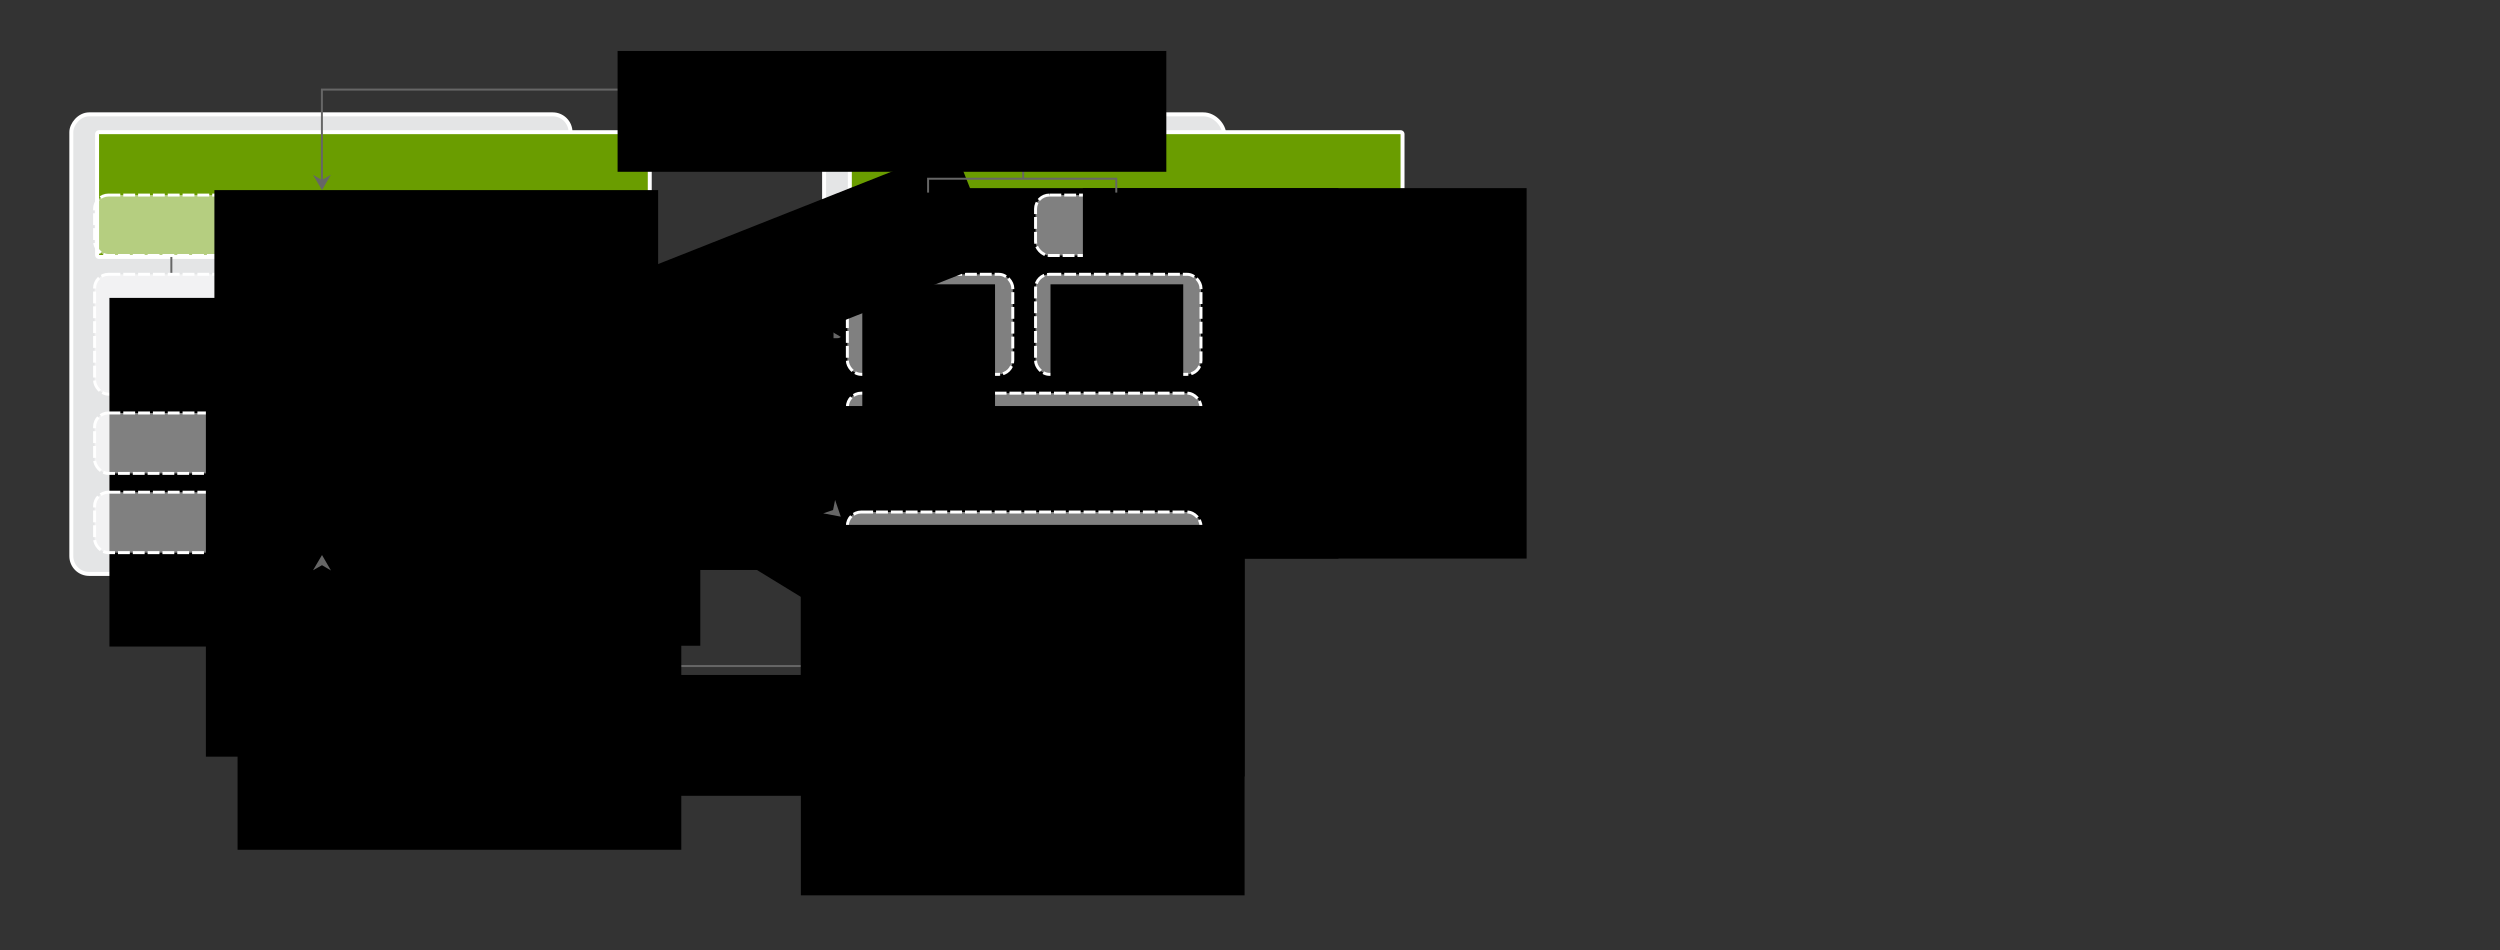 <?xml version="1.0" encoding="UTF-8" standalone="no"?>
<!-- Created with Inkscape (http://www.inkscape.org/) -->

<svg
   xmlns:dc="http://purl.org/dc/elements/1.1/"
   xmlns:cc="http://creativecommons.org/ns#"
   xmlns:rdf="http://www.w3.org/1999/02/22-rdf-syntax-ns#"
   xmlns:svg="http://www.w3.org/2000/svg"
   xmlns="http://www.w3.org/2000/svg"
   xmlns:sodipodi="http://sodipodi.sourceforge.net/DTD/sodipodi-0.dtd"
   xmlns:inkscape="http://www.inkscape.org/namespaces/inkscape"
   width="1262"
   height="479.721"
   id="svg2"
   version="1.1"
   inkscape:version="0.48.3.1 r9886"
   sodipodi:docname="cloud_adminNode-Crowbar.svg"
   inkscape:export-filename="/media/sf_Dropbox/SuSE/Cloud/diagrams/cloud_adminNode-Crowbar.png"
   inkscape:export-xdpi="300"
   inkscape:export-ydpi="300">
  <rect width="100%" height="100%" fill="#333333" stroke="none"/>
  <defs
     id="defs4" />
  <sodipodi:namedview
     id="base"
     pagecolor="#ffffff"
     bordercolor="#666666"
     borderopacity="1.0"
     inkscape:pageopacity="0.0"
     inkscape:pageshadow="2"
     inkscape:zoom="1"
     inkscape:cx="103"
     inkscape:cy="344"
     inkscape:document-units="px"
     inkscape:current-layer="layer1"
     showgrid="false"
     showborder="false"
     inkscape:showpageshadow="false"
     inkscape:window-width="1855"
     inkscape:window-height="1056"
     inkscape:window-x="65"
     inkscape:window-y="24"
     inkscape:window-maximized="1"
     showguides="true"
     inkscape:guide-bbox="true"
     fit-margin-top="10"
     fit-margin-left="10"
     fit-margin-right="10"
     fit-margin-bottom="10"
     inkscape:snap-to-guides="false">
    <inkscape:grid
       type="xygrid"
       id="grid2985"
       empspacing="5"
       visible="true"
       enabled="true"
       snapvisiblegridlinesonly="false"
       dotted="true"
       color="#f800ff"
       opacity="0.125"
       originx="-2289px"
       originy="-248px" />
  </sodipodi:namedview>
  <g
     inkscape:label="Layer 1"
     inkscape:groupmode="layer"
     id="layer1"
     transform="translate(-1217,-448.641)">
    <rect
       rx="9"
       ry="9"
       y="506.362"
       x="-1505"
       height="232"
       width="252"
       id="rect6978-9"
       style="color:#000000;fill:#e4e5e6;fill-opacity:1;fill-rule:nonzero;stroke:#ffffff;stroke-width:2;stroke-miterlimit:4;stroke-opacity:1;stroke-dasharray:none;marker:none;visibility:visible;display:inline;overflow:visible;enable-background:accumulate"
       transform="scale(-1,1)" />
    <g
       id="g10127"
       transform="translate(30,0)">
      <flowRoot
         xml:space="preserve"
         id="flowRoot6988-5"
         style="font-size:15px;font-style:normal;font-variant:normal;font-weight:normal;font-stretch:normal;text-indent:0;text-align:start;text-decoration:none;line-height:125%;letter-spacing:0px;word-spacing:0px;text-transform:none;direction:ltr;block-progression:tb;writing-mode:lr-tb;text-anchor:start;baseline-shift:baseline;color:#000000;fill:#6a9d00;fill-opacity:1;fill-rule:nonzero;stroke:#ffffff;stroke-width:4;stroke-linecap:butt;stroke-linejoin:round;stroke-miterlimit:4;stroke-opacity:1;stroke-dasharray:none;stroke-dashoffset:0;marker:none;visibility:visible;display:inline;overflow:visible;enable-background:accumulate;font-family:Sans;-inkscape-font-specification:Sans"
         transform="translate(1164,272)"><flowRegion
           id="flowRegion6990-0"><rect
             id="rect6992-6"
             width="277"
             height="61"
             x="73"
             y="244.362"
             style="font-size:15px;font-style:normal;font-variant:normal;font-weight:normal;font-stretch:normal;text-indent:0;text-align:start;text-decoration:none;line-height:125%;letter-spacing:0px;word-spacing:0px;text-transform:none;direction:ltr;block-progression:tb;writing-mode:lr-tb;text-anchor:start;baseline-shift:baseline;color:#000000;fill:#6a9d00;fill-opacity:1;fill-rule:nonzero;stroke:#ffffff;stroke-width:4;stroke-linecap:butt;stroke-linejoin:round;stroke-miterlimit:4;stroke-opacity:1;stroke-dasharray:none;stroke-dashoffset:0;marker:none;visibility:visible;display:inline;overflow:visible;enable-background:accumulate;font-family:Sans;-inkscape-font-specification:Sans" /></flowRegion><flowPara
           id="flowPara3277">Admin Node</flowPara></flowRoot>      <flowRoot
         xml:space="preserve"
         id="flowRoot6988-9-1"
         style="font-size:15px;font-style:normal;font-variant:normal;font-weight:normal;font-stretch:normal;text-indent:0;text-align:start;text-decoration:none;line-height:125%;letter-spacing:0px;word-spacing:0px;text-transform:none;direction:ltr;block-progression:tb;writing-mode:lr-tb;text-anchor:start;baseline-shift:baseline;color:#000000;fill:#6a9d00;fill-opacity:1;fill-rule:nonzero;stroke:none;marker:none;visibility:visible;display:inline;overflow:visible;enable-background:accumulate;font-family:Sans;-inkscape-font-specification:Sans"
         transform="translate(1164,272)"><flowRegion
           id="flowRegion6990-1-9"><rect
             id="rect6992-3-8"
             width="277"
             height="61"
             x="73"
             y="244.362"
             style="font-size:15px;font-style:normal;font-variant:normal;font-weight:normal;font-stretch:normal;text-indent:0;text-align:start;text-decoration:none;line-height:125%;letter-spacing:0px;word-spacing:0px;text-transform:none;direction:ltr;block-progression:tb;writing-mode:lr-tb;text-anchor:start;baseline-shift:baseline;color:#000000;fill:#6a9d00;fill-opacity:1;fill-rule:nonzero;stroke:none;marker:none;visibility:visible;display:inline;overflow:visible;enable-background:accumulate;font-family:Sans;-inkscape-font-specification:Sans" /></flowRegion><flowPara
           id="flowPara3275">Admin Node</flowPara></flowRoot>    </g>
    <rect
       rx="10.57"
       ry="10.164"
       y="506.362"
       x="1633"
       height="262"
       width="202"
       id="rect6978-7-0"
       style="color:#000000;fill:#e4e5e6;fill-opacity:1;fill-rule:nonzero;stroke:#ffffff;stroke-width:2;stroke-miterlimit:4;stroke-opacity:1;stroke-dasharray:none;marker:none;visibility:visible;display:inline;overflow:visible;enable-background:accumulate" />
    <rect
       rx="7"
       ry="7"
       y="587.111"
       x="1264.748"
       height="60.503"
       width="78.503"
       id="use9973-4-84-8"
       style="color:#000000;fill:#ffffff;fill-opacity:0.502;stroke:#ffffff;stroke-width:1.497;stroke-miterlimit:4;stroke-opacity:1;stroke-dasharray:5.987, 1.497;stroke-dashoffset:0;marker:none;visibility:visible;display:inline;overflow:visible;enable-background:accumulate" />
    <flowRoot
       transform="translate(1199.239,354.657)"
       style="font-size:15px;font-style:normal;font-variant:normal;font-weight:normal;font-stretch:normal;text-align:start;line-height:125%;letter-spacing:0px;word-spacing:0px;writing-mode:lr-tb;text-anchor:start;color:#000000;fill:#000000;fill-opacity:1;fill-rule:nonzero;stroke:none;stroke-width:1;marker:none;visibility:visible;display:inline;overflow:visible;enable-background:accumulate;font-family:Sans;-inkscape-font-specification:Sans"
       id="flowRoot6988-4-6"
       xml:space="preserve"><flowRegion
         id="flowRegion6990-3-8"><rect
           style="font-size:15px;font-style:normal;font-variant:normal;font-weight:normal;font-stretch:normal;text-align:start;line-height:125%;writing-mode:lr-tb;text-anchor:start;color:#000000;fill:#000000;fill-opacity:1;fill-rule:nonzero;stroke:none;stroke-width:1;marker:none;visibility:visible;display:inline;overflow:visible;enable-background:accumulate;font-family:Sans;-inkscape-font-specification:Sans"
           y="244.362"
           x="73"
           height="176"
           width="224"
           id="rect6992-1-1" /></flowRegion><flowPara
         id="flowPara3100"
         style="font-size:15px;font-style:normal;font-variant:normal;font-weight:normal;font-stretch:normal;text-align:start;line-height:200%;writing-mode:lr-tb;text-anchor:start;color:#000000;fill:#000000;fill-opacity:1;fill-rule:nonzero;stroke:none;marker:none;visibility:visible;display:inline;overflow:visible;enable-background:accumulate;font-family:Sans;-inkscape-font-specification:Sans">Crowbar</flowPara></flowRoot>    <rect
       rx="7"
       ry="7"
       y="547.111"
       x="1644.748"
       height="30.503"
       width="83.503"
       id="use9973-4-8-4"
       style="color:#000000;fill:#ffffff;fill-opacity:0.502;stroke:#ffffff;stroke-width:1.497;stroke-miterlimit:4;stroke-opacity:1;stroke-dasharray:5.987, 1.497;stroke-dashoffset:0;marker:none;visibility:visible;display:inline;overflow:visible;enable-background:accumulate" />
    <g
       id="g10117"
       transform="translate(152,0)">
      <flowRoot
         xml:space="preserve"
         id="flowRoot6988-0-0"
         style="font-size:15px;font-style:normal;font-variant:normal;font-weight:normal;font-stretch:normal;text-indent:0;text-align:start;text-decoration:none;line-height:125%;letter-spacing:0px;word-spacing:0px;text-transform:none;direction:ltr;block-progression:tb;writing-mode:lr-tb;text-anchor:start;baseline-shift:baseline;color:#000000;fill:#6a9d00;fill-opacity:1;fill-rule:nonzero;stroke:#ffffff;stroke-width:4;stroke-linecap:butt;stroke-linejoin:round;stroke-miterlimit:4;stroke-opacity:1;stroke-dasharray:none;stroke-dashoffset:0;marker:none;visibility:visible;display:inline;overflow:visible;enable-background:accumulate;font-family:Sans;-inkscape-font-specification:Sans"
         transform="translate(1422,272)"><flowRegion
           id="flowRegion6990-13-7"><rect
             id="rect6992-2-3"
             width="277"
             height="61"
             x="73"
             y="244.362"
             style="font-size:15px;font-style:normal;font-variant:normal;font-weight:normal;font-stretch:normal;text-indent:0;text-align:start;text-decoration:none;line-height:125%;letter-spacing:0px;word-spacing:0px;text-transform:none;direction:ltr;block-progression:tb;writing-mode:lr-tb;text-anchor:start;baseline-shift:baseline;color:#000000;fill:#6a9d00;fill-opacity:1;fill-rule:nonzero;stroke:#ffffff;stroke-width:4;stroke-linecap:butt;stroke-linejoin:round;stroke-miterlimit:4;stroke-opacity:1;stroke-dasharray:none;stroke-dashoffset:0;marker:none;visibility:visible;display:inline;overflow:visible;enable-background:accumulate;font-family:Sans;-inkscape-font-specification:Sans" /></flowRegion><flowPara
           id="flowPara6994-6-3">Node</flowPara></flowRoot>      <flowRoot
         xml:space="preserve"
         id="flowRoot6988-9-3-2"
         style="font-size:15px;font-style:normal;font-variant:normal;font-weight:normal;font-stretch:normal;text-indent:0;text-align:start;text-decoration:none;line-height:125%;letter-spacing:0px;word-spacing:0px;text-transform:none;direction:ltr;block-progression:tb;writing-mode:lr-tb;text-anchor:start;baseline-shift:baseline;color:#000000;fill:#6a9d00;fill-opacity:1;fill-rule:nonzero;stroke:none;marker:none;visibility:visible;display:inline;overflow:visible;enable-background:accumulate;font-family:Sans;-inkscape-font-specification:Sans"
         transform="translate(1422,272)"><flowRegion
           id="flowRegion6990-1-3-9"><rect
             id="rect6992-3-2-2"
             width="277"
             height="61"
             x="73"
             y="244.362"
             style="font-size:15px;font-style:normal;font-variant:normal;font-weight:normal;font-stretch:normal;text-indent:0;text-align:start;text-decoration:none;line-height:125%;letter-spacing:0px;word-spacing:0px;text-transform:none;direction:ltr;block-progression:tb;writing-mode:lr-tb;text-anchor:start;baseline-shift:baseline;color:#000000;fill:#6a9d00;fill-opacity:1;fill-rule:nonzero;stroke:none;marker:none;visibility:visible;display:inline;overflow:visible;enable-background:accumulate;font-family:Sans;-inkscape-font-specification:Sans" /></flowRegion><flowPara
           id="flowPara6994-3-5-0">Node</flowPara></flowRoot>    </g>
    <flowRoot
       transform="translate(1595.645,299.245)"
       style="font-size:15px;font-style:normal;font-variant:normal;font-weight:normal;font-stretch:normal;text-align:start;line-height:200%;letter-spacing:0px;word-spacing:0px;writing-mode:lr-tb;text-anchor:start;color:#000000;fill:#000000;fill-opacity:1;fill-rule:nonzero;stroke:none;stroke-width:1;marker:none;visibility:visible;display:inline;overflow:visible;enable-background:accumulate;font-family:Sans;-inkscape-font-specification:Sans"
       id="flowRoot6988-4-6-6-3"
       xml:space="preserve"><flowRegion
         id="flowRegion6990-3-8-2-1"><rect
           style="font-size:15px;font-style:normal;font-variant:normal;font-weight:normal;font-stretch:normal;text-align:start;line-height:200%;writing-mode:lr-tb;text-anchor:start;color:#000000;fill:#000000;fill-opacity:1;fill-rule:nonzero;stroke:none;stroke-width:1;marker:none;visibility:visible;display:inline;overflow:visible;enable-background:accumulate;font-family:Sans;-inkscape-font-specification:Sans"
           y="244.362"
           x="73"
           height="187"
           width="224"
           id="rect6992-1-1-7-1" /></flowRegion><flowPara
         id="flowPara3455">Apps</flowPara></flowRoot>    <path
       sodipodi:nodetypes="cccc"
       inkscape:connector-curvature="0"
       id="path7032-4-2-24-8-9-0"
       d="m 1733.5,761.862 0,23 -354,0 0,-53"
       style="fill:none;stroke:#666666;stroke-width:1px;stroke-linecap:butt;stroke-linejoin:miter;stroke-opacity:1" />
    <path
       d="m 1733.546,758.814 -4.534,7.693 4.534,-2.558 4.534,2.678 z"
       id="path4730-8-3-1-2-7-1-8-8"
       style="fill:#666666;fill-opacity:1;stroke:none"
       inkscape:connector-curvature="0" />
    <flowRoot
       xml:space="preserve"
       id="flowRoot6998-1-3-9-0-5"
       style="font-size:12px;font-style:normal;font-variant:normal;font-weight:normal;font-stretch:normal;text-align:start;line-height:125%;letter-spacing:0px;word-spacing:0px;writing-mode:lr-tb;text-anchor:start;fill:#000000;fill-opacity:1;stroke:none;font-family:Sans;-inkscape-font-specification:Sans"
       transform="translate(1457.275,545)"><flowRegion
         id="flowRegion7000-4-1-9-1-1"><rect
           id="rect7002-3-4-0-6-33"
           width="277"
           height="61"
           x="73"
           y="244.362"
           style="font-size:12px;font-style:normal;font-variant:normal;font-weight:normal;font-stretch:normal;text-align:start;line-height:125%;writing-mode:lr-tb;text-anchor:start;font-family:Sans;-inkscape-font-specification:Sans" /></flowRegion><flowPara
         id="flowPara3534-7">PXE Boot</flowPara></flowRoot>    <flowRoot
       xml:space="preserve"
       id="flowRoot6998-1-3-9-0"
       style="font-size:12px;font-style:normal;font-variant:normal;font-weight:normal;font-stretch:normal;text-align:center;line-height:125%;letter-spacing:0px;word-spacing:0px;writing-mode:lr-tb;text-anchor:middle;fill:#000000;fill-opacity:1;stroke:none;font-family:Sans;-inkscape-font-specification:Sans"
       transform="translate(1380.772,359)"><flowRegion
         id="flowRegion7000-4-1-9-1"><rect
           id="rect7002-3-4-0-6"
           width="277"
           height="61"
           x="73"
           y="244.362"
           style="font-size:12px;font-style:normal;font-variant:normal;font-weight:normal;font-stretch:normal;text-align:center;line-height:125%;writing-mode:lr-tb;text-anchor:middle;font-family:Sans;-inkscape-font-specification:Sans" /></flowRegion><flowPara
         id="flowPara3534">Chef Client</flowPara></flowRoot>    <path
       sodipodi:nodetypes="cc"
       inkscape:connector-curvature="0"
       id="path7032-4-2-24-8"
       d="m 1639,618.862 -144.5,0"
       style="fill:none;stroke:#666666;stroke-width:1px;stroke-linecap:butt;stroke-linejoin:miter;stroke-opacity:1" />
    <path
       d="m 1641.453,618.72 -7.693,-4.534 2.558,4.534 -2.678,4.534 z"
       id="path4730-8-3-1-2-7"
       style="fill:#666666;fill-opacity:1;stroke:none"
       inkscape:connector-curvature="0" />
    <rect
       rx="7"
       ry="7"
       y="697.111"
       x="1264.748"
       height="30.503"
       width="228.503"
       id="use9973-4-84-1"
       style="color:#000000;fill:#ffffff;fill-opacity:0.502;stroke:#ffffff;stroke-width:1.497;stroke-miterlimit:4;stroke-opacity:1;stroke-dasharray:5.987, 1.497;stroke-dashoffset:0;marker:none;visibility:visible;display:inline;overflow:visible;enable-background:accumulate" />
    <flowRoot
       transform="translate(1263.922,457.245)"
       style="font-size:15px;font-style:normal;font-variant:normal;font-weight:normal;font-stretch:normal;text-align:start;line-height:140%;letter-spacing:0px;word-spacing:0px;writing-mode:lr-tb;text-anchor:start;color:#000000;fill:#000000;fill-opacity:1;fill-rule:nonzero;stroke:none;stroke-width:1;marker:none;visibility:visible;display:inline;overflow:visible;enable-background:accumulate;font-family:Sans;-inkscape-font-specification:Sans"
       id="flowRoot6988-4-6-1"
       xml:space="preserve"><flowRegion
         id="flowRegion6990-3-8-1"><rect
           style="font-size:15px;font-style:normal;font-variant:normal;font-weight:normal;font-stretch:normal;text-align:start;line-height:140%;writing-mode:lr-tb;text-anchor:start;color:#000000;fill:#000000;fill-opacity:1;fill-rule:nonzero;stroke:none;stroke-width:1;marker:none;visibility:visible;display:inline;overflow:visible;enable-background:accumulate;font-family:Sans;-inkscape-font-specification:Sans"
           y="244.362"
           x="73"
           height="176"
           width="224"
           id="rect6992-1-1-6" /></flowRegion><flowPara
         id="flowPara3100-5">DHCP/TFTP</flowPara></flowRoot>    <rect
       rx="7"
       ry="7"
       y="547.111"
       x="1739.748"
       height="30.503"
       width="83.503"
       id="use9973-4-8-4-3"
       style="color:#000000;fill:#ffffff;fill-opacity:0.502;stroke:#ffffff;stroke-width:1.497;stroke-miterlimit:4;stroke-opacity:1;stroke-dasharray:5.987, 1.497;stroke-dashoffset:0;marker:none;visibility:visible;display:inline;overflow:visible;enable-background:accumulate" />
    <flowRoot
       transform="translate(1690.645,299.245)"
       style="font-size:15px;font-style:normal;font-variant:normal;font-weight:normal;font-stretch:normal;text-align:start;line-height:200%;letter-spacing:0px;word-spacing:0px;writing-mode:lr-tb;text-anchor:start;color:#000000;fill:#000000;fill-opacity:1;fill-rule:nonzero;stroke:none;stroke-width:1;marker:none;visibility:visible;display:inline;overflow:visible;enable-background:accumulate;font-family:Sans;-inkscape-font-specification:Sans"
       id="flowRoot6988-4-6-6-3-9"
       xml:space="preserve"><flowRegion
         id="flowRegion6990-3-8-2-1-9"><rect
           style="font-size:15px;font-style:normal;font-variant:normal;font-weight:normal;font-stretch:normal;text-align:start;line-height:200%;writing-mode:lr-tb;text-anchor:start;color:#000000;fill:#000000;fill-opacity:1;fill-rule:nonzero;stroke:none;stroke-width:1;marker:none;visibility:visible;display:inline;overflow:visible;enable-background:accumulate;font-family:Sans;-inkscape-font-specification:Sans"
           y="244.362"
           x="73"
           height="187"
           width="224"
           id="rect6992-1-1-7-1-1" /></flowRegion><flowPara
         id="flowPara3455-6">Apps</flowPara></flowRoot>    <rect
       rx="7"
       ry="7"
       y="587.111"
       x="1644.748"
       height="50.503"
       width="83.503"
       id="use9973-4-8-4-1"
       style="color:#000000;fill:#ffffff;fill-opacity:0.502;stroke:#ffffff;stroke-width:1.497;stroke-miterlimit:4;stroke-opacity:1;stroke-dasharray:5.987, 1.497;stroke-dashoffset:0;marker:none;visibility:visible;display:inline;overflow:visible;enable-background:accumulate" />
    <rect
       rx="7"
       ry="7"
       y="587.111"
       x="1739.748"
       height="50.503"
       width="83.503"
       id="use9973-4-8-4-1-1"
       style="color:#000000;fill:#ffffff;fill-opacity:0.502;stroke:#ffffff;stroke-width:1.497;stroke-miterlimit:4;stroke-opacity:1;stroke-dasharray:5.987, 1.497;stroke-dashoffset:0;marker:none;visibility:visible;display:inline;overflow:visible;enable-background:accumulate" />
    <flowRoot
       transform="translate(1690.293,347.799)"
       style="font-size:15px;font-style:normal;font-variant:normal;font-weight:normal;font-stretch:normal;text-align:center;line-height:125%;letter-spacing:0px;word-spacing:0px;writing-mode:lr-tb;text-anchor:middle;color:#000000;fill:#000000;fill-opacity:1;fill-rule:nonzero;stroke:none;stroke-width:1;marker:none;visibility:visible;display:inline;overflow:visible;enable-background:accumulate;font-family:Sans;-inkscape-font-specification:Sans"
       id="flowRoot6988-4-6-6-3-8-7"
       xml:space="preserve"><flowRegion
         id="flowRegion6990-3-8-2-1-1-2"><rect
           style="font-size:15px;font-style:normal;font-variant:normal;font-weight:normal;font-stretch:normal;text-align:center;line-height:125%;writing-mode:lr-tb;text-anchor:middle;color:#000000;fill:#000000;fill-opacity:1;fill-rule:nonzero;stroke:none;stroke-width:1;marker:none;visibility:visible;display:inline;overflow:visible;enable-background:accumulate;font-family:Sans;-inkscape-font-specification:Sans"
           y="244.362"
           x="57"
           height="166"
           width="67"
           id="rect6992-1-1-7-1-18-2" /></flowRegion><flowPara
         id="flowPara3455-5-8">Network</flowPara><flowPara
         id="flowPara3485-5">Config</flowPara></flowRoot>    <rect
       rx="7"
       ry="7"
       y="647.111"
       x="1644.748"
       height="50.503"
       width="178.503"
       id="use9973-4-8-4-5"
       style="color:#000000;fill:#ffffff;fill-opacity:0.502;stroke:#ffffff;stroke-width:1.497;stroke-miterlimit:4;stroke-opacity:1;stroke-dasharray:5.987, 1.497;stroke-dashoffset:0;marker:none;visibility:visible;display:inline;overflow:visible;enable-background:accumulate" />
    <flowRoot
       transform="translate(1548.271,409.245)"
       style="font-size:15px;font-style:normal;font-variant:normal;font-weight:normal;font-stretch:normal;text-align:center;line-height:125%;letter-spacing:0px;word-spacing:0px;writing-mode:lr-tb;text-anchor:middle;color:#000000;fill:#000000;fill-opacity:1;fill-rule:nonzero;stroke:none;stroke-width:1;marker:none;visibility:visible;display:inline;overflow:visible;enable-background:accumulate;font-family:Sans;-inkscape-font-specification:Sans"
       id="flowRoot6988-4-6-6-3-3"
       xml:space="preserve"><flowRegion
         id="flowRegion6990-3-8-2-1-3"><rect
           style="font-size:15px;font-style:normal;font-variant:normal;font-weight:normal;font-stretch:normal;text-align:center;line-height:125%;writing-mode:lr-tb;text-anchor:middle;color:#000000;fill:#000000;fill-opacity:1;fill-rule:nonzero;stroke:none;stroke-width:1;marker:none;visibility:visible;display:inline;overflow:visible;enable-background:accumulate;font-family:Sans;-inkscape-font-specification:Sans"
           y="244.362"
           x="73"
           height="187"
           width="224"
           id="rect6992-1-1-7-1-7" /></flowRegion><flowPara
         id="flowPara4008">SUSE Linux </flowPara><flowPara
         id="flowPara4260">Enterprise Server</flowPara></flowRoot>    <path
       sodipodi:nodetypes="cccc"
       inkscape:connector-curvature="0"
       id="path7032-4-2-24-8-9-0-0"
       d="m 1733.5,538.862 0,-45 -354,0 0,47"
       style="fill:none;stroke:#666666;stroke-width:1px;stroke-linecap:butt;stroke-linejoin:miter;stroke-opacity:1" />
    <path
       d="m 1379.546,544.627 -4.534,-7.693 4.534,2.558 4.534,-2.678 z"
       id="path4730-8-3-1-2-7-1-8-8-3"
       style="fill:#666666;fill-opacity:1;stroke:none"
       inkscape:connector-curvature="0" />
    <flowRoot
       xml:space="preserve"
       id="flowRoot6998-1-3-9-0-5-7"
       style="font-size:12px;font-style:normal;font-variant:normal;font-weight:normal;font-stretch:normal;text-align:start;line-height:125%;letter-spacing:0px;word-spacing:0px;writing-mode:lr-tb;text-anchor:start;fill:#000000;fill-opacity:1;stroke:none;font-family:Sans;-inkscape-font-specification:Sans"
       transform="translate(1455.759,230)"><flowRegion
         id="flowRegion7000-4-1-9-1-1-5"><rect
           id="rect7002-3-4-0-6-33-4"
           width="277"
           height="61"
           x="73"
           y="244.362"
           style="font-size:12px;font-style:normal;font-variant:normal;font-weight:normal;font-stretch:normal;text-align:start;line-height:125%;writing-mode:lr-tb;text-anchor:start;font-family:Sans;-inkscape-font-specification:Sans" /></flowRegion><flowPara
         id="flowPara3534-7-2">Status (post)</flowPara></flowRoot>    <path
       d="m 1423.453,637.721 -7.693,4.534 2.558,-4.534 -2.678,-4.534 z"
       id="path4730-8-3-1-2-7-1-0-3-2"
       style="fill:#666666;fill-opacity:1;stroke:none"
       inkscape:connector-curvature="0" />
    <path
       style="color:#000000;fill:none;stroke:#666666;stroke-width:1px;stroke-linecap:butt;stroke-linejoin:miter;stroke-miterlimit:4;stroke-opacity:1;stroke-dasharray:none;stroke-dashoffset:0;marker:none;visibility:visible;display:inline;overflow:visible;enable-background:accumulate"
       d="m 1418.5,637.862 -68,0"
       id="path3656"
       inkscape:connector-curvature="0"
       sodipodi:nodetypes="cc" />
    <path
       d="m 1344.64,637.721 7.693,4.534 -2.558,-4.534 2.678,-4.534 z"
       id="path4730-8-3-1-2-7-1-0-3-2-1"
       style="fill:#666666;fill-opacity:1;stroke:none"
       inkscape:connector-curvature="0" />
    <flowRoot
       xml:space="preserve"
       id="flowRoot6998-1-3-9-0-9"
       style="font-size:12px;font-style:normal;font-variant:normal;font-weight:normal;font-stretch:normal;text-align:center;line-height:125%;letter-spacing:0px;word-spacing:0px;writing-mode:lr-tb;text-anchor:middle;fill:#000000;fill-opacity:1;stroke:none;font-family:Sans;-inkscape-font-specification:Sans"
       transform="translate(1330.772,431)"><flowRegion
         id="flowRegion7000-4-1-9-1-2"><rect
           id="rect7002-3-4-0-6-2"
           width="277"
           height="61"
           x="73"
           y="244.362"
           style="font-size:12px;font-style:normal;font-variant:normal;font-weight:normal;font-stretch:normal;text-align:center;line-height:125%;writing-mode:lr-tb;text-anchor:middle;font-family:Sans;-inkscape-font-specification:Sans" /></flowRegion><flowPara
         id="flowPara3534-4">AutoYAST</flowPara></flowRoot>    <path
       sodipodi:nodetypes="cc"
       inkscape:connector-curvature="0"
       id="path7032-4-2-24-8-4"
       d="m 1638,672.862 -143.5,0"
       style="fill:none;stroke:#666666;stroke-width:1px;stroke-linecap:butt;stroke-linejoin:miter;stroke-opacity:1" />
    <path
       d="m 1641.453,672.72 -7.693,-4.534 2.558,4.534 -2.678,4.534 z"
       id="path4730-8-3-1-2-7-5"
       style="fill:#666666;fill-opacity:1;stroke:none"
       inkscape:connector-curvature="0" />
    <rect
       rx="7"
       ry="7"
       y="657.111"
       x="1264.748"
       height="30.503"
       width="228.503"
       id="use9973-4-84-5"
       style="color:#000000;fill:#ffffff;fill-opacity:0.502;stroke:#ffffff;stroke-width:1.497;stroke-miterlimit:4;stroke-opacity:1;stroke-dasharray:5.987, 1.497;stroke-dashoffset:0;marker:none;visibility:visible;display:inline;overflow:visible;enable-background:accumulate" />
    <flowRoot
       transform="translate(1247.93,410.245)"
       style="font-size:15px;font-style:normal;font-variant:normal;font-weight:normal;font-stretch:normal;text-align:start;line-height:125%;letter-spacing:0px;word-spacing:0px;writing-mode:lr-tb;text-anchor:start;color:#000000;fill:#000000;fill-opacity:1;fill-rule:nonzero;stroke:none;stroke-width:1;marker:none;visibility:visible;display:inline;overflow:visible;enable-background:accumulate;font-family:Sans;-inkscape-font-specification:Sans"
       id="flowRoot6988-4-6-8-6"
       xml:space="preserve"><flowRegion
         id="flowRegion6990-3-8-9-7"><rect
           style="font-size:15px;font-style:normal;font-variant:normal;font-weight:normal;font-stretch:normal;text-align:start;line-height:125%;writing-mode:lr-tb;text-anchor:start;color:#000000;fill:#000000;fill-opacity:1;fill-rule:nonzero;stroke:none;stroke-width:1;marker:none;visibility:visible;display:inline;overflow:visible;enable-background:accumulate;font-family:Sans;-inkscape-font-specification:Sans"
           y="244.362"
           x="73"
           height="176"
           width="224"
           id="rect6992-1-1-9-0" /></flowRegion><flowPara
         id="flowPara3100-1-8"
         style="font-size:15px;font-style:normal;font-variant:normal;font-weight:normal;font-stretch:normal;text-align:start;line-height:200%;writing-mode:lr-tb;text-anchor:start;color:#000000;fill:#000000;fill-opacity:1;fill-rule:nonzero;stroke:none;marker:none;visibility:visible;display:inline;overflow:visible;enable-background:accumulate;font-family:Sans;-inkscape-font-specification:Sans">Software Mirror</flowPara></flowRoot>    <path
       sodipodi:nodetypes="cc"
       inkscape:connector-curvature="0"
       id="path7032-4-2-24-8-44"
       d="M 1638.581,564.648 1494.5,618.862"
       style="fill:none;stroke:#666666;stroke-width:1px;stroke-linecap:butt;stroke-linejoin:miter;stroke-opacity:1" />
    <rect
       style="color:#000000;fill:#ffffff;fill-opacity:1;stroke:#ffffff;stroke-width:1px;stroke-linecap:butt;stroke-linejoin:miter;stroke-miterlimit:4;stroke-opacity:1;stroke-dasharray:none;stroke-dashoffset:0;marker:none;visibility:visible;display:inline;overflow:visible;enable-background:accumulate"
       id="rect3201"
       width="13"
       height="5"
       x="1576.5"
       y="670.362" />
    <path
       sodipodi:nodetypes="cc"
       inkscape:connector-curvature="0"
       id="path7032-4-2-24-8-44-4"
       d="M 1639.162,707.331 1494.5,618.862"
       style="fill:none;stroke:#666666;stroke-width:1px;stroke-linecap:butt;stroke-linejoin:miter;stroke-opacity:1" />
    <path
       style="color:#000000;fill:none;stroke:#666666;stroke-width:1px;stroke-linecap:butt;stroke-linejoin:miter;stroke-miterlimit:4;stroke-opacity:1;stroke-dasharray:none;stroke-dashoffset:0;marker:none;visibility:visible;display:inline;overflow:visible;enable-background:accumulate"
       d="m 1575.5,671.362 0,3"
       id="path3971"
       inkscape:connector-curvature="0" />
    <path
       style="color:#000000;fill:none;stroke:#666666;stroke-width:1px;stroke-linecap:butt;stroke-linejoin:miter;stroke-miterlimit:4;stroke-opacity:1;stroke-dasharray:none;stroke-dashoffset:0;marker:none;visibility:visible;display:inline;overflow:visible;enable-background:accumulate"
       d="m 1590.5,671.362 0,3"
       id="path3971-7"
       inkscape:connector-curvature="0" />
    <path
       d="m 1641.117,563.634 -8.871,-1.021 4.178,3.105 -0.607,5.231 z"
       id="path4730-8-3-1-2-7-9"
       style="fill:#666666;fill-opacity:1;stroke:none"
       inkscape:connector-curvature="0" />
    <flowRoot
       xml:space="preserve"
       id="flowRoot6998-1-3-9-0-0"
       style="font-size:12px;font-style:normal;font-variant:normal;font-weight:normal;font-stretch:normal;text-align:center;line-height:125%;letter-spacing:0px;word-spacing:0px;writing-mode:lr-tb;text-anchor:middle;fill:#000000;fill-opacity:1;stroke:none;font-family:Sans;-inkscape-font-specification:Sans"
       transform="matrix(0.853,0.522,-0.522,0.853,1504.724,320.607)"><flowRegion
         id="flowRegion7000-4-1-9-1-7"><rect
           id="rect7002-3-4-0-6-9"
           width="277"
           height="61"
           x="73"
           y="244.362"
           style="font-size:12px;font-style:normal;font-variant:normal;font-weight:normal;font-stretch:normal;text-align:center;line-height:125%;writing-mode:lr-tb;text-anchor:middle;font-family:Sans;-inkscape-font-specification:Sans" /></flowRegion><flowPara
         id="flowPara3534-0">Chef Client</flowPara></flowRoot>    <flowRoot
       xml:space="preserve"
       id="flowRoot6998-1-3-9-0-1"
       style="font-size:12px;font-style:normal;font-variant:normal;font-weight:normal;font-stretch:normal;text-align:center;line-height:125%;letter-spacing:0px;word-spacing:0px;writing-mode:lr-tb;text-anchor:middle;fill:#000000;fill-opacity:1;stroke:none;font-family:Sans;-inkscape-font-specification:Sans"
       transform="matrix(0.93,-0.368,0.368,0.93,1283.024,424.425)"><flowRegion
         id="flowRegion7000-4-1-9-1-9"><rect
           id="rect7002-3-4-0-6-6"
           width="277"
           height="61"
           x="73"
           y="244.362"
           style="font-size:12px;font-style:normal;font-variant:normal;font-weight:normal;font-stretch:normal;text-align:center;line-height:125%;writing-mode:lr-tb;text-anchor:middle;font-family:Sans;-inkscape-font-specification:Sans" /></flowRegion><flowPara
         id="flowPara3534-8">Chef Client</flowPara></flowRoot>    <path
       d="m 1641.423,709.446 -2.87,-8.456 -1.021,5.104 -4.988,1.688 z"
       id="path4730-8-3-1-2-7-9-8"
       style="fill:#666666;fill-opacity:1;stroke:none"
       inkscape:connector-curvature="0" />
    <rect
       rx="7"
       ry="7"
       y="587.111"
       x="1424.748"
       height="60.503"
       width="68.503"
       id="use9973-4-84-8-7"
       style="color:#000000;fill:#ffffff;fill-opacity:0.502;stroke:#ffffff;stroke-width:1.497;stroke-miterlimit:4;stroke-opacity:1;stroke-dasharray:5.987, 1.497;stroke-dashoffset:0;marker:none;visibility:visible;display:inline;overflow:visible;enable-background:accumulate" />
    <flowRoot
       transform="translate(1273.513,354.253)"
       style="font-size:15px;font-style:normal;font-variant:normal;font-weight:normal;font-stretch:normal;text-align:center;line-height:125%;letter-spacing:0px;word-spacing:0px;writing-mode:lr-tb;text-anchor:middle;color:#000000;fill:#000000;fill-opacity:1;fill-rule:nonzero;stroke:none;stroke-width:1;marker:none;visibility:visible;display:inline;overflow:visible;enable-background:accumulate;font-family:Sans;-inkscape-font-specification:Sans"
       id="flowRoot6988-4-6-8"
       xml:space="preserve"><flowRegion
         id="flowRegion6990-3-8-9"><rect
           style="font-size:15px;font-style:normal;font-variant:normal;font-weight:normal;font-stretch:normal;text-align:center;line-height:125%;writing-mode:lr-tb;text-anchor:middle;color:#000000;fill:#000000;fill-opacity:1;fill-rule:nonzero;stroke:none;stroke-width:1;marker:none;visibility:visible;display:inline;overflow:visible;enable-background:accumulate;font-family:Sans;-inkscape-font-specification:Sans"
           y="244.362"
           x="73"
           height="176"
           width="224"
           id="rect6992-1-1-9" /></flowRegion><flowPara
         style="font-size:15px;font-style:normal;font-variant:normal;font-weight:normal;font-stretch:normal;text-align:center;line-height:125%;writing-mode:lr-tb;text-anchor:middle;color:#000000;fill:#000000;fill-opacity:1;fill-rule:nonzero;stroke:none;marker:none;visibility:visible;display:inline;overflow:visible;enable-background:accumulate;font-family:Sans;-inkscape-font-specification:Sans"
         id="flowPara4120">Chef</flowPara><flowPara
         style="font-size:15px;font-style:normal;font-variant:normal;font-weight:normal;font-stretch:normal;text-align:center;line-height:125%;writing-mode:lr-tb;text-anchor:middle;color:#000000;fill:#000000;fill-opacity:1;fill-rule:nonzero;stroke:none;marker:none;visibility:visible;display:inline;overflow:visible;enable-background:accumulate;font-family:Sans;-inkscape-font-specification:Sans"
         id="flowPara4124">Server</flowPara></flowRoot>    <flowRoot
       xml:space="preserve"
       id="flowRoot6998-1-3-9-0-5-7-5"
       style="font-size:12px;font-style:normal;font-variant:normal;font-weight:normal;font-stretch:normal;text-align:start;line-height:125%;letter-spacing:0px;word-spacing:0px;writing-mode:lr-tb;text-anchor:start;fill:#000000;fill-opacity:1;stroke:none;font-family:Sans;-inkscape-font-specification:Sans"
       transform="translate(1292.759,375)"><flowRegion
         id="flowRegion7000-4-1-9-1-1-5-6"><rect
           id="rect7002-3-4-0-6-33-4-5"
           width="277"
           height="61"
           x="73"
           y="244.362"
           style="font-size:12px;font-style:normal;font-variant:normal;font-weight:normal;font-stretch:normal;text-align:start;line-height:125%;writing-mode:lr-tb;text-anchor:start;font-family:Sans;-inkscape-font-specification:Sans" /></flowRegion><flowPara
         id="flowPara3534-7-2-3">Config</flowPara></flowRoot>    <flowRoot
       transform="translate(1595.293,347.799)"
       style="font-size:15px;font-style:normal;font-variant:normal;font-weight:normal;font-stretch:normal;text-align:center;line-height:125%;letter-spacing:0px;word-spacing:0px;writing-mode:lr-tb;text-anchor:middle;color:#000000;fill:#000000;fill-opacity:1;fill-rule:nonzero;stroke:none;stroke-width:1;marker:none;visibility:visible;display:inline;overflow:visible;enable-background:accumulate;font-family:Sans;-inkscape-font-specification:Sans"
       id="flowRoot6988-4-6-6-3-8"
       xml:space="preserve"><flowRegion
         id="flowRegion6990-3-8-2-1-1"><rect
           style="font-size:15px;font-style:normal;font-variant:normal;font-weight:normal;font-stretch:normal;text-align:center;line-height:125%;writing-mode:lr-tb;text-anchor:middle;color:#000000;fill:#000000;fill-opacity:1;fill-rule:nonzero;stroke:none;stroke-width:1;marker:none;visibility:visible;display:inline;overflow:visible;enable-background:accumulate;font-family:Sans;-inkscape-font-specification:Sans"
           y="244.362"
           x="57"
           height="166"
           width="67"
           id="rect6992-1-1-7-1-18" /></flowRegion><flowPara
         id="flowPara3455-5">Network</flowPara><flowPara
         id="flowPara3485">Config</flowPara></flowRoot>    <path
       d="m 1423.453,607.721 -7.693,4.534 2.558,-4.534 -2.678,-4.534 z"
       id="path4730-8-3-1-2-7-1-0-3-2-2"
       style="fill:#666666;fill-opacity:1;stroke:none"
       inkscape:connector-curvature="0" />
    <path
       style="color:#000000;fill:none;stroke:#666666;stroke-width:1px;stroke-linecap:butt;stroke-linejoin:miter;stroke-miterlimit:4;stroke-opacity:1;stroke-dasharray:none;stroke-dashoffset:0;marker:none;visibility:visible;display:inline;overflow:visible;enable-background:accumulate"
       d="m 1418.5,607.862 -75,0"
       id="path3656-9"
       inkscape:connector-curvature="0"
       sodipodi:nodetypes="cc" />
    <flowRoot
       xml:space="preserve"
       id="flowRoot6998-1-3-9-0-5-7-5-5"
       style="font-size:12px;font-style:normal;font-variant:normal;font-weight:normal;font-stretch:normal;text-align:start;line-height:125%;letter-spacing:0px;word-spacing:0px;writing-mode:lr-tb;text-anchor:start;fill:#000000;fill-opacity:1;stroke:none;font-family:Sans;-inkscape-font-specification:Sans"
       transform="translate(1287.759,345)"><flowRegion
         id="flowRegion7000-4-1-9-1-1-5-6-8"><rect
           id="rect7002-3-4-0-6-33-4-5-6"
           width="277"
           height="61"
           x="73"
           y="244.362"
           style="font-size:12px;font-style:normal;font-variant:normal;font-weight:normal;font-stretch:normal;text-align:start;line-height:125%;writing-mode:lr-tb;text-anchor:start;font-family:Sans;-inkscape-font-specification:Sans" /></flowRegion><flowPara
         id="flowPara3534-7-2-3-1">Run List</flowPara></flowRoot>    <rect
       rx="7"
       ry="7"
       y="547.111"
       x="1264.748"
       height="30.503"
       width="228.503"
       id="use9973-4-84-5-2"
       style="color:#000000;fill:#ffffff;fill-opacity:0.502;stroke:#ffffff;stroke-width:1.497;stroke-miterlimit:4;stroke-opacity:1;stroke-dasharray:5.987, 1.497;stroke-dashoffset:0;marker:none;visibility:visible;display:inline;overflow:visible;enable-background:accumulate" />
    <flowRoot
       transform="translate(1252.233,300.245)"
       style="font-size:15px;font-style:normal;font-variant:normal;font-weight:normal;font-stretch:normal;text-align:start;line-height:125%;letter-spacing:0px;word-spacing:0px;writing-mode:lr-tb;text-anchor:start;color:#000000;fill:#000000;fill-opacity:1;fill-rule:nonzero;stroke:none;stroke-width:1;marker:none;visibility:visible;display:inline;overflow:visible;enable-background:accumulate;font-family:Sans;-inkscape-font-specification:Sans"
       id="flowRoot6988-4-6-8-6-0"
       xml:space="preserve"><flowRegion
         id="flowRegion6990-3-8-9-7-7"><rect
           style="font-size:15px;font-style:normal;font-variant:normal;font-weight:normal;font-stretch:normal;text-align:start;line-height:125%;writing-mode:lr-tb;text-anchor:start;color:#000000;fill:#000000;fill-opacity:1;fill-rule:nonzero;stroke:none;stroke-width:1;marker:none;visibility:visible;display:inline;overflow:visible;enable-background:accumulate;font-family:Sans;-inkscape-font-specification:Sans"
           y="244.362"
           x="73"
           height="176"
           width="224"
           id="rect6992-1-1-9-0-0" /></flowRegion><flowPara
         id="flowPara3100-1-8-8"
         style="font-size:15px;font-style:normal;font-variant:normal;font-weight:normal;font-stretch:normal;text-align:start;line-height:200%;writing-mode:lr-tb;text-anchor:start;color:#000000;fill:#000000;fill-opacity:1;fill-rule:nonzero;stroke:none;marker:none;visibility:visible;display:inline;overflow:visible;enable-background:accumulate;font-family:Sans;-inkscape-font-specification:Sans">State Machine</flowPara></flowRoot>    <path
       style="color:#000000;fill:none;stroke:#666666;stroke-width:1px;stroke-linecap:butt;stroke-linejoin:miter;stroke-miterlimit:4;stroke-opacity:1;stroke-dasharray:none;stroke-dashoffset:0;marker:none;visibility:visible;display:inline;overflow:visible;enable-background:accumulate"
       d="m 1685.5,545.862 0,-7 95,0 0,7"
       id="path4241"
       inkscape:connector-curvature="0"
       sodipodi:nodetypes="cccc" />
    <rect
       rx="7"
       ry="7"
       y="707.111"
       x="1644.748"
       height="50.503"
       width="178.503"
       id="use9973-4-8-4-5-10"
       style="color:#000000;fill:#ffffff;fill-opacity:0.502;stroke:#ffffff;stroke-width:1.497;stroke-miterlimit:4;stroke-opacity:1;stroke-dasharray:5.987, 1.497;stroke-dashoffset:0;marker:none;visibility:visible;display:inline;overflow:visible;enable-background:accumulate" />
    <flowRoot
       transform="translate(1548.271,469.245)"
       style="font-size:15px;font-style:normal;font-variant:normal;font-weight:normal;font-stretch:normal;text-align:center;line-height:125%;letter-spacing:0px;word-spacing:0px;writing-mode:lr-tb;text-anchor:middle;color:#000000;fill:#000000;fill-opacity:1;fill-rule:nonzero;stroke:none;stroke-width:1;marker:none;visibility:visible;display:inline;overflow:visible;enable-background:accumulate;font-family:Sans;-inkscape-font-specification:Sans"
       id="flowRoot6988-4-6-6-3-3-0"
       xml:space="preserve"><flowRegion
         id="flowRegion6990-3-8-2-1-3-5"><rect
           style="font-size:15px;font-style:normal;font-variant:normal;font-weight:normal;font-stretch:normal;text-align:center;line-height:125%;writing-mode:lr-tb;text-anchor:middle;color:#000000;fill:#000000;fill-opacity:1;fill-rule:nonzero;stroke:none;stroke-width:1;marker:none;visibility:visible;display:inline;overflow:visible;enable-background:accumulate;font-family:Sans;-inkscape-font-specification:Sans"
           y="244.362"
           x="73"
           height="187"
           width="224"
           id="rect6992-1-1-7-1-7-4" /></flowRegion><flowPara
         id="flowPara4260-9">Hardware Config</flowPara><flowPara
         id="flowPara4297">from image discovery</flowPara></flowRoot>    <path
       d="m 1379.546,728.814 -4.534,7.693 4.534,-2.558 4.534,2.678 z"
       id="path4730-8-3-1-2-7-1-8-8-7"
       style="fill:#666666;fill-opacity:1;stroke:none"
       inkscape:connector-curvature="0" />
    <path
       style="color:#000000;fill:none;stroke:#666666;stroke-width:1px;stroke-linecap:butt;stroke-linejoin:miter;stroke-miterlimit:4;stroke-opacity:1;stroke-dasharray:none;stroke-dashoffset:0;marker:none;visibility:visible;display:inline;overflow:visible;enable-background:accumulate"
       d="m 1303.5,578.362 0,8"
       id="path4299"
       inkscape:connector-curvature="0" />
  </g>
</svg>
